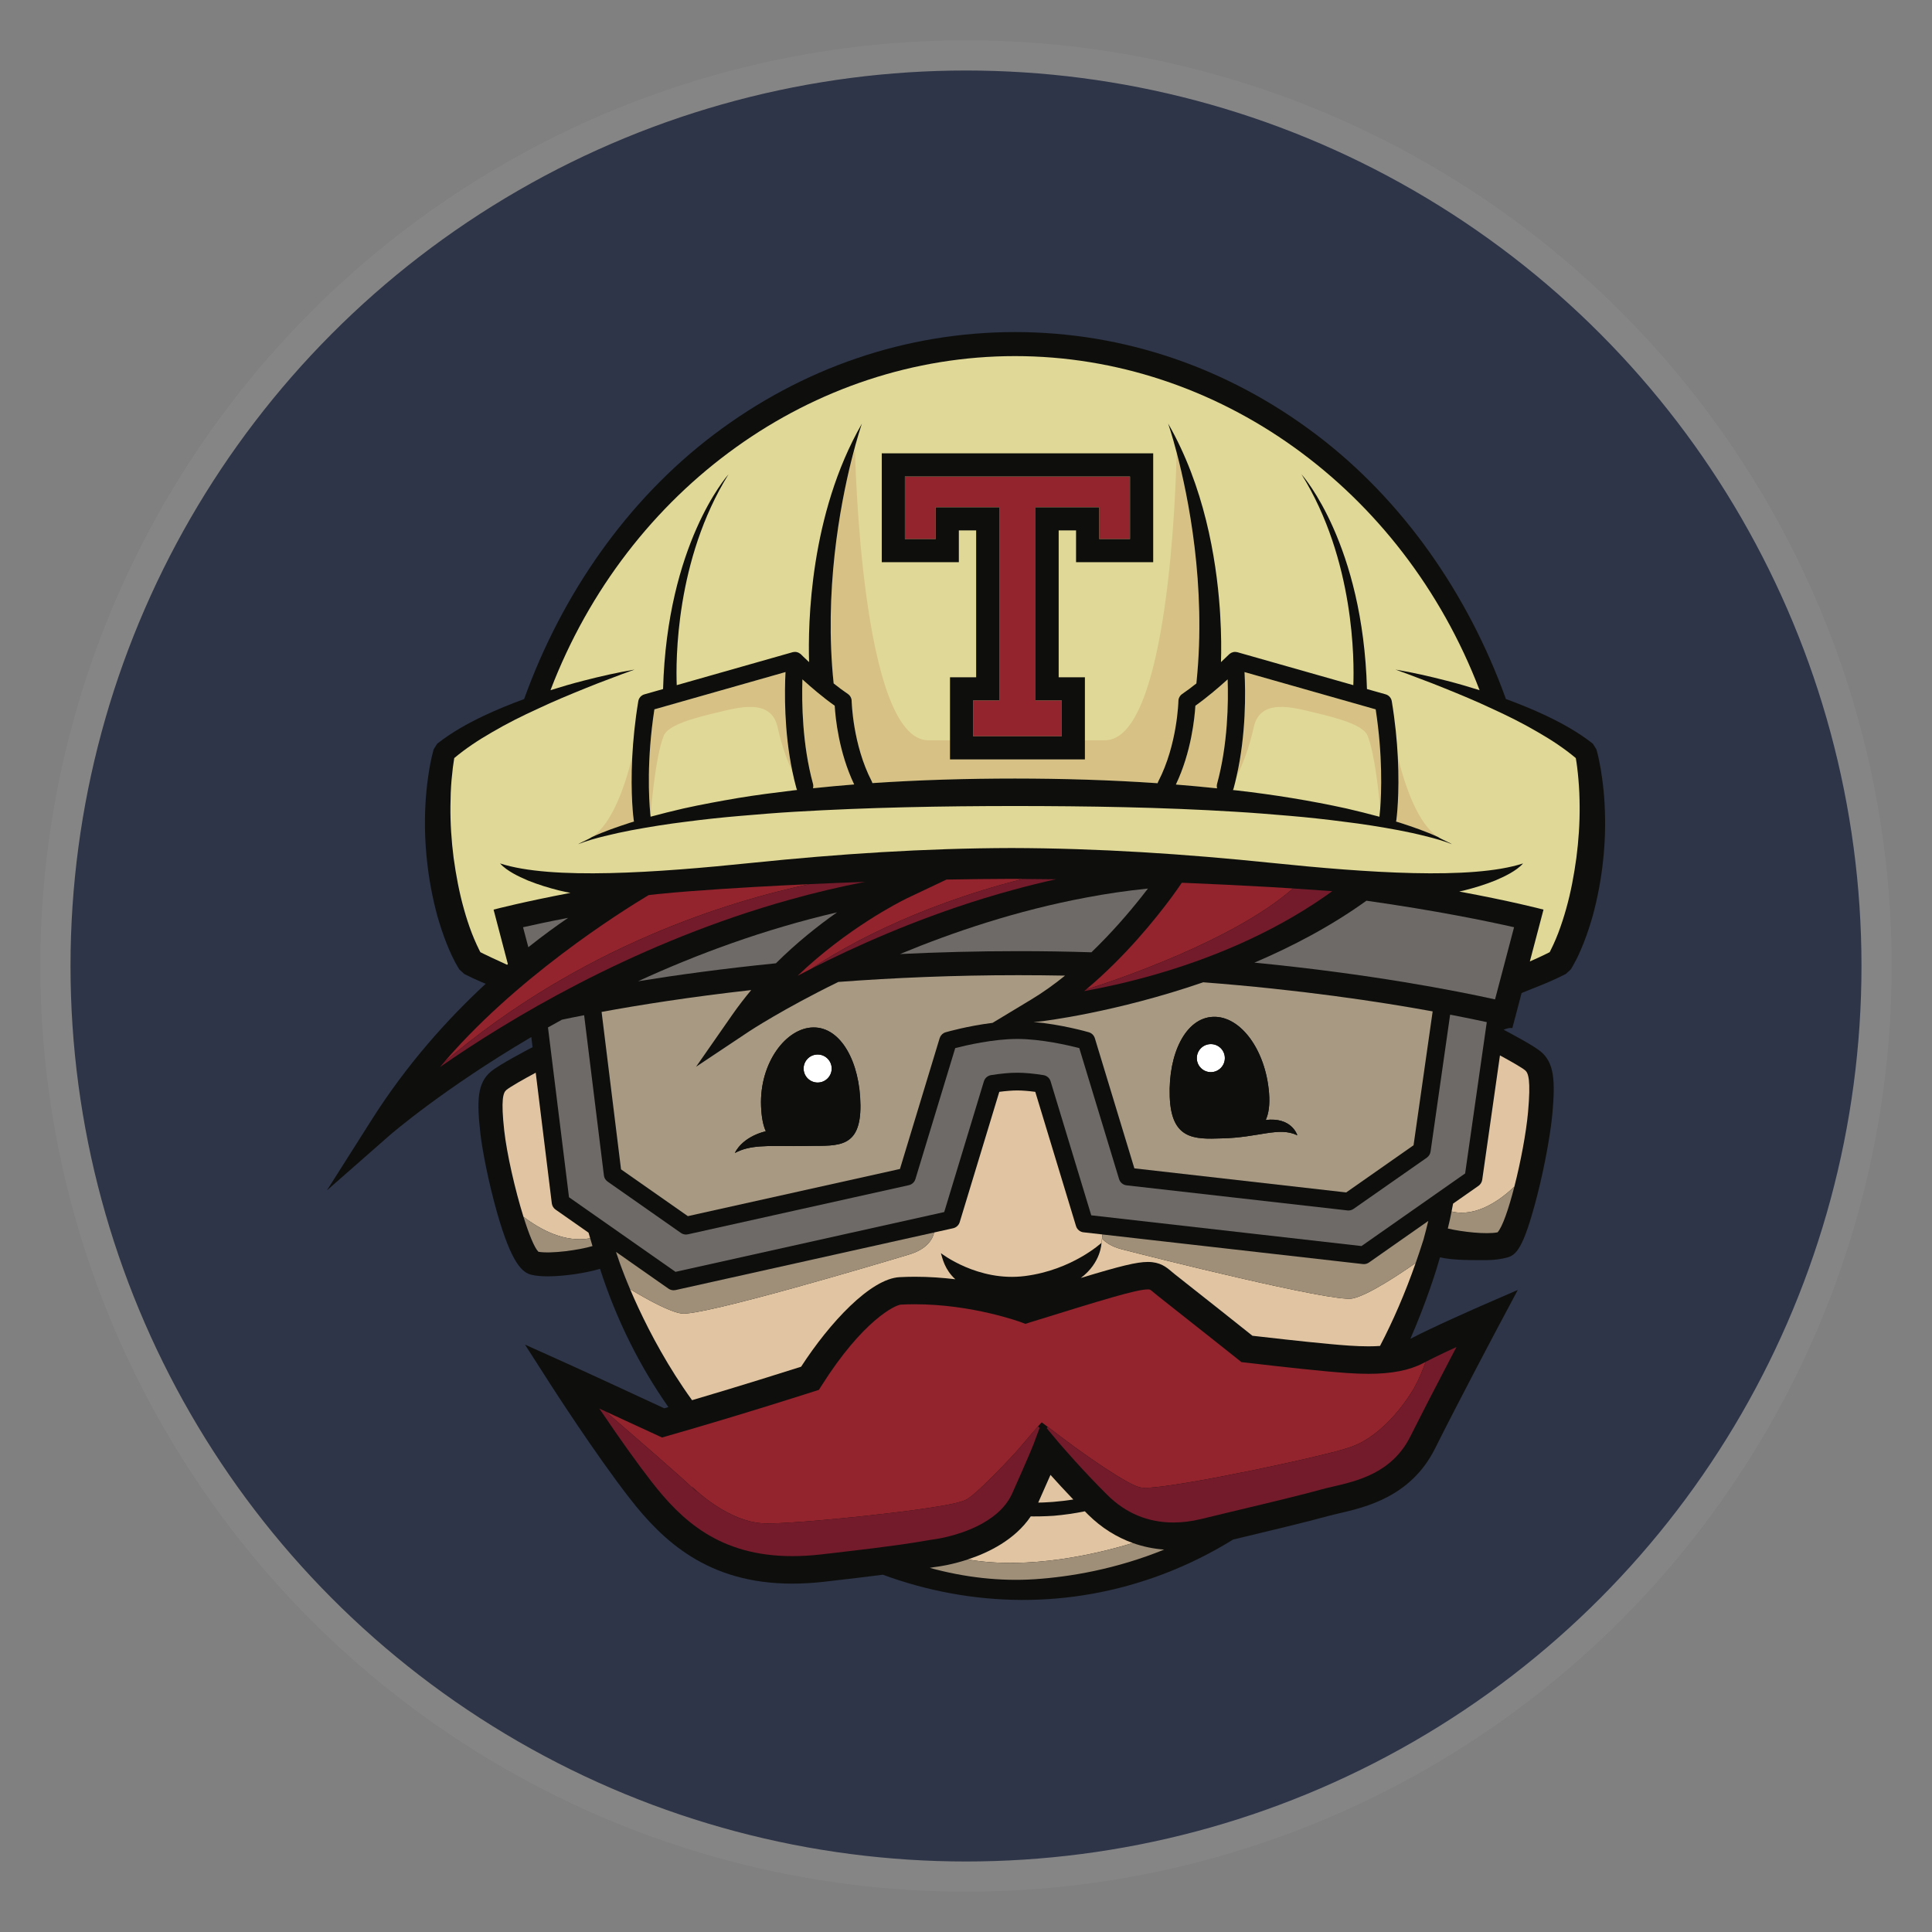 <?xml version="1.0" encoding="UTF-8" standalone="no"?>
<!-- Created with Inkscape (http://www.inkscape.org/) -->

<svg
   width="512"
   height="512"
   viewBox="0 0 512 512"
   version="1.1"
   id="svg1"
   xml:space="preserve"
   inkscape:version="1.4.2 (f4327f4, 2025-05-13)"
   sodipodi:docname="travisci.svg"
   xmlns:inkscape="http://www.inkscape.org/namespaces/inkscape"
   xmlns:sodipodi="http://sodipodi.sourceforge.net/DTD/sodipodi-0.dtd"
   xmlns="http://www.w3.org/2000/svg"
   xmlns:svg="http://www.w3.org/2000/svg"><rect x="0" y="0" width="512" height="512" fill="#808080" stroke="none"/><sodipodi:namedview
     id="namedview1"
     pagecolor="#ffffff"
     bordercolor="#999999"
     borderopacity="1"
     inkscape:showpageshadow="2"
     inkscape:pageopacity="0"
     inkscape:pagecheckerboard="0"
     inkscape:deskcolor="#d1d1d1"
     inkscape:document-units="px"
     showgrid="false"
     inkscape:zoom="1"
     inkscape:cx="161"
     inkscape:cy="323.5"
     inkscape:window-width="1920"
     inkscape:window-height="1001"
     inkscape:window-x="-9"
     inkscape:window-y="-9"
     inkscape:window-maximized="1"
     inkscape:current-layer="layer1"><inkscape:grid
       id="grid1"
       units="mm"
       originx="0"
       originy="0"
       spacingx="1"
       spacingy="1"
       empcolor="#0099e5"
       empopacity="0.302"
       color="#0099e5"
       opacity="0.149"
       empspacing="5"
       enabled="true"
       visible="false" /></sodipodi:namedview><defs
     id="defs1"><inkscape:path-effect
       effect="fillet_chamfer"
       id="path-effect1"
       is_visible="true"
       lpeversion="1"
       nodesatellites_param="F,0,0,1,0,2.257,0,1 @ F,0,0,1,0,2.608,0,1 @ F,0,0,1,0,2.6,0,1 @ F,0,0,1,0,3.008,0,1 @ F,0,0,1,0,2.252,0,1 @ F,0,0,1,0,2.801,0,1"
       radius="0"
       unit="px"
       method="auto"
       mode="F"
       chamfer_steps="1"
       flexible="false"
       use_knot_distance="true"
       apply_no_radius="true"
       apply_with_radius="true"
       only_selected="false"
       hide_knots="false" /></defs><g
     inkscape:label="Layer 1"
     inkscape:groupmode="layer"
     id="layer1"><circle
       style="fill:#2e3548;fill-opacity:1;stroke:#858585;stroke-width:8;stroke-dasharray:none;stroke-opacity:1"
       id="path1"
       inkscape:label="background"
       cx="256"
       cy="256"
       r="241.313" /><g
       id="g44"
       transform="matrix(1.327,0,0,1.327,86.627,87.36)"><path
         d="m 254.646,89.417 c -0.119,-0.93 -0.263,-1.859 -0.455,-2.771 -0.179,-0.941 -0.364,-1.816 -0.661,-2.836 l -0.711,-1.128 c -2.929,-2.3 -6.089,-4.039 -9.297,-5.575 -2.648,-1.25 -5.338,-2.339 -8.06,-3.343 C 227.878,52.713 214.839,34.047 197.695,21.041 179.975,7.598 159.133,0.482 137.427,0.482 c -21.707,0 -42.549,7.116 -60.27,20.559 C 60.013,34.047 46.973,52.714 39.389,73.77 c -2.714,1 -5.409,2.093 -8.054,3.338 -3.213,1.536 -6.371,3.274 -9.301,5.575 l -0.713,1.128 c -0.284,1.02 -0.469,1.895 -0.661,2.836 -0.184,0.911 -0.322,1.841 -0.454,2.771 -0.263,1.836 -0.437,3.693 -0.534,5.551 -0.186,3.721 -0.082,7.448 0.327,11.148 0.394,3.694 1.082,7.356 2.065,10.986 0.515,1.802 1.1,3.585 1.794,5.354 0.344,0.886 0.721,1.766 1.138,2.645 0.205,0.437 0.43,0.864 0.66,1.311 0.509,0.892 0.601,1.066 0.815,1.383 l 0.962,0.886 c 0.627,0.322 1.146,0.567 1.714,0.836 l 1.656,0.743 c 0.307,0.126 0.595,0.25 0.908,0.376 -7.524,6.957 -15.697,15.994 -22.774,27.165 L 0,171.901 12.547,160.888 c 0.213,-0.186 10.733,-9.294 28.279,-19.613 l 0.246,2.017 c -1.148,0.597 -6.665,3.492 -8.305,4.864 -2.718,2.258 -2.849,5.76 -2.122,12.296 0.373,3.349 1.629,9.852 3.322,15.814 2.919,10.259 5.057,12.073 6.935,12.498 0.847,0.203 1.941,0.297 3.17,0.297 3.361,0 7.666,-0.654 10.475,-1.503 3.295,10.247 7.962,19.497 13.652,27.615 -0.275,0.074 -0.546,0.162 -0.821,0.241 -3.422,-1.587 -15.388,-7.13 -19.411,-8.938 l -8.404,-3.784 4.971,7.762 c 0.362,0.561 8.942,13.94 15.948,22.958 6.552,8.409 15.524,17.018 32.455,17.018 2.038,0 4.17,-0.131 6.367,-0.374 5.048,-0.579 8.842,-1.035 11.726,-1.405 17.772,6.53 37.368,6.932 55.966,-0.115 5.089,-1.933 9.727,-4.278 13.985,-6.908 7.17,-1.721 15.012,-3.591 18.887,-4.679 0.621,-0.168 1.399,-0.353 2.208,-0.544 5.398,-1.241 14.42,-3.335 19.231,-12.958 4.847,-9.709 12.753,-24.586 12.835,-24.738 l 3.697,-6.941 -7.202,3.132 c -0.385,0.175 -9.512,4.149 -14.252,6.634 3.294,-7.584 5.235,-13.862 5.911,-16.273 2.655,0.639 6.591,0.557 9.485,0.557 1.423,0 2.888,-0.247 3.838,-0.49 1.881,-0.478 3.335,-1.728 6.067,-12.313 1.591,-6.153 2.732,-12.853 3.044,-16.297 0.606,-6.702 0.409,-10.294 -2.326,-12.562 -1.363,-1.126 -5.363,-3.279 -7.396,-4.34 1.138,-0.487 1.696,-0.344 1.739,-0.332 l 1.847,-7.002 c 0.65,-0.278 1.337,-0.557 2.12,-0.857 1.114,-0.444 2.23,-0.885 3.346,-1.366 l 1.647,-0.743 c 0.574,-0.269 1.089,-0.513 1.718,-0.836 l 0.962,-0.886 c 0.207,-0.317 0.319,-0.491 0.447,-0.733 0.609,-1.097 0.824,-1.524 1.027,-1.961 0.417,-0.879 0.788,-1.76 1.138,-2.645 0.694,-1.769 1.278,-3.552 1.792,-5.354 0.979,-3.63 1.677,-7.29 2.067,-10.986 0.415,-3.7 0.508,-7.427 0.322,-11.148 -0.088,-1.858 -0.271,-3.715 -0.535,-5.551 z"
         fill="#0e0f0d"
         id="path1-0" /><g
         transform="translate(22,5)"
         id="g43"><path
           d="m 127.066,228.63 c -1.359,0.204 -2.72,0.371 -4.064,0.478 -0.875,0.043 -1.793,0.13 -2.63,0.13 l -0.312,0.008 c 1.049,-2.34 1.848,-4.16 2.449,-5.537 1.23,1.377 2.794,3.081 4.557,4.921"
           fill="#e1c5a2"
           id="path2" /><path
           d="m 125.416,124.004 c -2.126,1.726 -4.366,3.332 -6.699,4.743 l -7.782,4.694 c -4.881,0.596 -9.116,1.802 -9.357,1.876 -0.142,0.031 -0.277,0.097 -0.403,0.173 -0.378,0.218 -0.666,0.585 -0.804,1.018 l -7.925,26.109 -42.357,9.42 -13.345,-9.344 -3.881,-31.439 c 7.58,-1.393 17.711,-2.999 29.88,-4.365 -1.301,1.558 -2.567,3.196 -3.77,4.918 l -7.244,10.399 10.551,-7.032 c 0.159,-0.11 6.873,-4.531 17.864,-9.908 10.953,-0.82 23.044,-1.35 35.979,-1.35 3.16,0 6.254,0.037 9.293,0.088 v 0 z m -65.931,35.42 c 3.011,-1.626 6.41,-1.388 11.734,-1.376 0.567,0.011 1.158,0.004 1.769,-0.012 0.526,0 1.05,-0.009 1.608,-0.025 5.486,-0.055 10.044,0.463 9.961,-8.142 -0.082,-8.607 -3.907,-15.567 -9.389,-15.513 -5.481,0.049 -10.786,7.103 -10.458,15.705 0.087,2.24 0.419,3.859 0.946,5.022 -4.777,1.202 -6.099,4.157 -6.169,4.342 v 0 z"
           fill="#a89983"
           id="path3" /><path
           d="m 198.831,131.15 -3.815,26.733 -13.453,9.421 -42.302,-4.808 -7.893,-25.991 c -0.18,-0.579 -0.628,-1.023 -1.208,-1.191 -0.26,-0.078 -5.497,-1.576 -11.049,-2.056 l 1.016,-0.067 c 0.875,-0.065 15.463,-1.852 32.887,-7.855 19.29,1.48 35.049,3.847 45.816,5.813 v 0 z m -27.028,24.745 c -0.055,-0.207 -1.216,-3.666 -6.308,-3.059 0.585,-1.28 0.849,-3.007 0.663,-5.377 -0.672,-8.59 -5.674,-15.417 -11.15,-15.224 -5.482,0.19 -8.988,7.311 -8.684,15.929 0.301,8.599 4.896,8.54 10.378,8.344 7.362,-0.14 11.404,-2.401 15.102,-0.614 z"
           fill="#a89983"
           id="path4" /><path
           d="m 157.33,140.43 c 0.026,1.547 -1.201,2.819 -2.749,2.851 -1.545,0.028 -2.826,-1.207 -2.847,-2.75 -0.032,-1.546 1.198,-2.824 2.744,-2.851 1.551,-0.033 2.829,1.203 2.851,2.75"
           fill="#ffffff"
           id="path5" /><path
           d="m 78.813,142.49 c 0.039,1.54 -1.181,2.829 -2.722,2.869 -1.553,0.044 -2.841,-1.173 -2.884,-2.727 -0.039,-1.542 1.178,-2.837 2.732,-2.87 1.539,-0.043 2.831,1.175 2.874,2.728"
           fill="#ffffff"
           id="path6" /><path
           d="m 217.295,142.911 c -0.661,-0.546 -2.87,-1.809 -5.023,-2.973 l -3.545,24.85 c -0.072,0.473 -0.341,0.917 -0.744,1.201 l -5.073,3.548 c -0.12,0.6 -0.214,1.101 -0.305,1.57 4.984,1.227 9.825,-2.367 12.543,-4.96 1.257,-4.896 2.353,-10.708 2.731,-14.868 0.578,-6.449 0.066,-7.832 -0.585,-8.367"
           fill="#e1c5a2"
           id="path7" /><path
           d="m 138.952,237.317 c -3.292,-1.171 -6.308,-3.08 -8.935,-5.676 -0.218,-0.223 -0.427,-0.438 -0.647,-0.657 -2.033,0.416 -4.108,0.715 -6.223,0.895 -0.892,0.04 -1.742,0.116 -2.673,0.116 l -1.376,0.012 -0.53,-0.012 c -3.146,4.672 -8.435,7.24 -12.578,8.607 12.31,2.112 25.855,-1.12 32.961,-3.285"
           fill="#e1c5a2"
           id="path8" /><path
           d="m 30.585,176.459 c -0.11,-0.375 -0.226,-0.746 -0.333,-1.122 l -6.59,-4.612 c -0.414,-0.294 -0.676,-0.736 -0.743,-1.239 l -3.213,-26.094 c -2.378,1.269 -5.127,2.836 -5.858,3.448 -0.636,0.525 -1.121,1.863 -0.434,8.081 0.522,4.674 2.164,11.855 3.841,17.237 3.337,2.552 8.252,5.242 13.33,4.302"
           fill="#e1c5a2"
           id="path9" /><path
           d="m 129.102,175.268 c -0.701,-0.078 -1.291,-0.57 -1.497,-1.254 L 119.472,147.216 c -1.364,-0.179 -2.574,-0.278 -3.596,-0.278 -1.026,0 -2.229,0.099 -3.592,0.278 l -7.905,26.028 c -0.186,0.606 -0.689,1.075 -1.313,1.212 l -3.779,0.842 c -0.32,1.335 -1.409,3.294 -4.914,4.369 -5.656,1.725 -41.461,12.397 -45.544,11.817 -2.385,-0.334 -6.92,-2.837 -10.275,-4.861 -1.343,-3.161 -2.086,-5.311 -2.255,-5.821 v -0.01 l -0.01,0.01 c 0.474,1.388 5.146,14.837 14.639,27.992 10.177,-2.999 18.967,-5.795 21.778,-6.685 5.725,-8.828 13.88,-17.587 19.672,-17.886 1.005,-0.05 2.039,-0.081 3.064,-0.081 2.838,0 5.547,0.202 8.062,0.5 -2.136,-1.939 -2.574,-4.206 -2.884,-5.213 0,0 7.398,5.785 16.807,4.568 9.423,-1.206 15.27,-6.633 15.27,-6.633 l 0.185,-1.668 -3.779,-0.429"
           fill="#e1c5a2"
           id="path10" /><path
           d="m 136.75,178.66 c -1.952,-0.505 -3.181,-1.311 -3.959,-2.151 l -0.097,0.856 c 0,0 -0.032,3.955 -4.13,7.019 7.892,-2.39 11.155,-3.199 13.389,-3.199 2.46,0 3.677,1.026 4.744,1.928 0.202,0.169 0.404,0.345 0.646,0.534 6.07,4.777 13.366,10.575 15.497,12.28 2.471,0.285 10.312,1.182 15.246,1.632 2.841,0.265 5.415,0.479 7.935,0.479 0.808,0 1.572,-0.028 2.295,-0.077 2.602,-4.983 4.998,-10.496 7.129,-16.574 -2.918,2.047 -9.567,6.527 -12.682,7.104 -4.053,0.759 -40.298,-8.35 -46.013,-9.832"
           fill="#e1c5a2"
           id="path11" /><path
           d="m 227.954,84.941 c -0.068,-0.858 -0.162,-1.716 -0.267,-2.563 -0.071,-0.607 -0.167,-1.236 -0.271,-1.818 -2.289,-1.926 -4.892,-3.64 -7.599,-5.192 -2.933,-1.722 -6.004,-3.253 -9.14,-4.679 -3.108,-1.47 -6.308,-2.798 -9.519,-4.094 -1.606,-0.654 -3.224,-1.284 -4.851,-1.885 -1.619,-0.633 -3.252,-1.224 -4.893,-1.82 3.437,0.57 6.847,1.356 10.23,2.226 2.201,0.562 4.388,1.201 6.561,1.885 C 192.739,26.594 155.782,0.283 115.426,0.283 c -40.361,0 -77.315,26.312 -92.769,66.718 2.169,-0.684 4.362,-1.323 6.552,-1.885 3.381,-0.87 6.792,-1.655 10.236,-2.226 -1.651,0.596 -3.281,1.186 -4.908,1.82 -1.618,0.601 -3.235,1.23 -4.842,1.885 -3.213,1.295 -6.407,2.624 -9.525,4.094 -3.125,1.426 -6.196,2.956 -9.132,4.679 -2.709,1.551 -5.306,3.266 -7.601,5.192 -0.094,0.584 -0.193,1.213 -0.269,1.818 C 3.066,83.225 2.972,84.082 2.896,84.941 c -0.149,1.722 -0.207,3.448 -0.22,5.182 -0.038,3.464 0.198,6.927 0.633,10.35 0.477,3.437 1.106,6.851 2.036,10.154 0.457,1.649 0.981,3.277 1.585,4.856 0.305,0.787 0.633,1.568 0.978,2.318 0.169,0.376 0.344,0.748 0.526,1.103 L 8.656,119.326 c 0.253,0.127 0.521,0.262 0.77,0.383 l 1.536,0.733 c 0.857,0.394 2.046,0.957 3.027,1.395 0.055,-0.05 0.11,-0.099 0.154,-0.148 l -2.852,-10.865 c 0.606,-0.163 6.022,-1.564 15.356,-3.345 -0.749,-0.141 -1.508,-0.299 -2.257,-0.48 -2.125,-0.532 -4.223,-1.176 -6.258,-1.996 -1.006,-0.427 -1.999,-0.89 -2.945,-1.426 -0.946,-0.546 -1.875,-1.159 -2.598,-1.978 10.253,3.35 31.446,1.836 50.286,-0.114 17.225,-1.777 34.502,-2.924 51.861,-2.963 17.355,0.039 34.638,1.186 51.854,2.963 18.848,1.95 40.04,3.464 50.292,0.114 -0.715,0.82 -1.651,1.432 -2.588,1.978 -0.953,0.535 -1.949,1 -2.955,1.426 -2.033,0.82 -4.122,1.464 -6.251,1.996 -0.316,0.075 -0.634,0.141 -0.95,0.212 10.24,1.898 16.199,3.443 16.83,3.612 l -2.726,10.349 c 0.554,-0.239 1.11,-0.479 1.644,-0.732 l 1.54,-0.733 c 0.253,-0.121 0.515,-0.256 0.777,-0.383 l 0.206,-0.42 c 0.186,-0.355 0.367,-0.727 0.534,-1.103 0.345,-0.75 0.674,-1.532 0.974,-2.318 0.6,-1.579 1.127,-3.208 1.586,-4.856 0.934,-3.303 1.562,-6.718 2.031,-10.154 0.445,-3.423 0.681,-6.887 0.648,-10.35 -0.014,-1.732 -0.074,-3.459 -0.231,-5.181"
           fill="#e0d896"
           id="path12" /><path
           d="m 157.887,64.842 c 0.158,4.622 0.044,13.011 -2.11,20.858 -0.087,0.3 -0.076,0.612 0,0.903 -2.742,-0.29 -5.486,-0.536 -8.228,-0.759 3.075,-6.451 3.747,-13.319 3.897,-15.74 2.365,-1.677 4.715,-3.694 6.441,-5.262"
           fill="#d7c184"
           id="path13" /><path
           d="m 79.414,70.104 c 0.143,2.42 0.815,9.272 3.891,15.723 -2.743,0.217 -5.486,0.469 -8.223,0.76 0.074,-0.278 0.079,-0.586 0,-0.886 -2.15,-7.837 -2.264,-16.224 -2.116,-20.858 1.734,1.567 4.078,3.584 6.449,5.261"
           fill="#d7c184"
           id="path14" /><path
           d="m 191.574,93.006 c -0.012,0.076 -0.033,0.154 -0.056,0.23 0.301,0.087 0.596,0.175 0.897,0.274 2.536,0.831 5.075,1.699 7.499,2.819 -4.047,-2.63 -6.614,-10.217 -8.045,-16.017 0.394,7.592 -0.257,12.407 -0.295,12.694"
           fill="#d7c184"
           id="path15" /><path
           d="m 69.59,63.383 -26.184,7.447 c -1.568,10.185 -1.09,17.963 -0.838,20.662 l 0.132,-0.079 c 0,0 0.853,-11.095 2.592,-15.352 0.896,-2.186 6.377,-3.581 10.556,-4.579 4.188,-0.994 10.865,-2.988 12.161,2.891 0.8,3.633 1.901,6.654 2.957,8.882 C 69.285,75.177 69.392,67.279 69.59,63.383"
           fill="#d7c184"
           id="path16" /><path
           d="m 161.26,63.383 c 0.214,4.049 0.313,12.415 -1.585,20.815 1.19,-2.282 2.511,-5.649 3.432,-9.826 1.294,-5.879 7.971,-3.885 12.158,-2.891 4.188,1 9.662,2.393 10.558,4.579 1.475,3.604 2.31,12.1 2.53,14.627 0.248,-3.249 0.524,-10.551 -0.903,-19.859 l -26.19,-7.446"
           fill="#d7c184"
           id="path17" /><path
           d="m 79.206,65.65 c 0.93,0.744 1.903,1.47 2.849,2.11 0.458,0.318 0.738,0.835 0.748,1.394 0.005,0.087 0.202,8.714 4.015,16.06 0.055,0.11 0.094,0.231 0.131,0.344 9.482,-0.644 18.991,-0.906 28.478,-0.911 9.492,0.005 18.996,0.285 28.473,0.934 0.037,-0.125 0.073,-0.246 0.14,-0.366 3.808,-7.346 4.012,-15.972 4.012,-16.06 0.01,-0.558 0.296,-1.077 0.754,-1.394 0.915,-0.618 1.838,-1.319 2.742,-2.037 l 0.119,-0.337 c 1.983,-19.297 -1.653,-37.079 -3.965,-45.866 -0.121,6.008 -1.546,57.486 -14.321,57.486 h -16.274 -2.709 -16.274 c -13.565,0 -14.656,-58.04 -14.656,-58.04 l -0.698,2.061 c -2.314,9.255 -5.492,26.265 -3.566,44.622"
           fill="#d7c184"
           id="path18" /><path
           d="m 39.337,93.231 c -0.012,-0.075 -0.033,-0.148 -0.051,-0.225 -0.042,-0.287 -0.695,-5.108 -0.301,-12.707 -1.432,5.804 -4.007,13.405 -8.06,16.033 2.424,-1.124 4.974,-1.996 7.514,-2.828 0.296,-0.093 0.6,-0.181 0.897,-0.273"
           fill="#d7c184"
           id="path19" /><path
           d="m 202.607,171.106 c -0.216,1.112 -0.396,2.006 -0.749,3.406 2.908,0.678 7.661,1.204 9.934,0.76 0.973,-1.057 2.23,-4.724 3.358,-9.128 -2.718,2.594 -7.56,6.188 -12.543,4.961"
           fill="#9f8f78"
           id="path20" /><path
           d="m 98.404,242.281 c 6.945,1.901 14.039,2.727 21.028,2.263 7.011,-0.477 16.115,-1.99 25.778,-5.912 -2.169,-0.161 -4.264,-0.604 -6.258,-1.313 -7.106,2.166 -20.651,5.398 -32.961,3.286 -3.258,1.073 -5.813,1.406 -6.062,1.437 -0.514,0.059 -0.939,0.13 -1.525,0.239"
           fill="#9f8f78"
           id="path21" /><path
           d="m 31.044,178.016 c -0.16,-0.516 -0.307,-1.037 -0.459,-1.557 -5.079,0.94 -9.994,-1.75 -13.327,-4.301 1.079,3.455 2.168,6.169 2.984,6.995 2.515,0.439 8.078,-0.332 10.803,-1.137"
           fill="#9f8f78"
           id="path22" /><path
           d="m 38.553,186.623 c 3.354,2.024 7.89,4.527 10.275,4.861 4.083,0.58 39.887,-10.092 45.544,-11.817 3.505,-1.075 4.594,-3.033 4.914,-4.369 l -51.655,11.503 c -0.131,0.022 -0.263,0.039 -0.387,0.039 h -0.003 -0.002 c -0.356,0 -0.713,-0.109 -1.017,-0.321 l -2.012,-1.404 -6.034,-4.226 v -0.009 l -2.435,-1.7 c 0.042,0.138 0.092,0.275 0.137,0.412 0.138,0.401 0.274,0.807 0.419,1.201 v 0.01 c 0.171,0.51 0.914,2.659 2.257,5.821"
           fill="#9f8f78"
           id="path23" /><path
           d="m 197.007,176.699 c 0.331,-1.219 0.654,-2.454 0.949,-3.701 l -1.793,1.259 -4.826,3.38 -5.222,3.661 c -0.268,0.184 -0.579,0.296 -0.899,0.32 -0.108,0.007 -0.213,0.004 -0.319,-0.008 l -52.015,-5.913 -0.088,0.811 c 0.778,0.841 2.007,1.645 3.958,2.151 5.715,1.482 41.959,10.591 46.012,9.831 3.115,-0.577 9.767,-5.057 12.682,-7.104 0.024,-0.071 0.05,-0.139 0.073,-0.21 0.226,-0.65 0.449,-1.302 0.67,-1.96 0.278,-0.831 0.55,-1.667 0.82,-2.517"
           fill="#9f8f78"
           id="path24" /><path
           d="m 141.97,106.619 c -0.409,0.531 -0.858,1.11 -1.34,1.716 -2.471,3.122 -5.892,7.104 -9.945,11.011 -4.722,-0.148 -9.569,-0.23 -14.559,-0.23 -8.247,0 -16.154,0.217 -23.662,0.578 10.613,-4.398 23.357,-8.698 37.161,-11.278 4.029,-0.765 8.152,-1.376 12.345,-1.798"
           fill="#6e6a67"
           id="path25" /><path
           d="m 79.884,111.369 c -3.793,2.663 -8.065,6.055 -12.213,10.175 -10.617,1.066 -19.885,2.349 -27.524,3.584 11.747,-5.397 25.158,-10.371 39.737,-13.759"
           fill="#6e6a67"
           id="path26" /><path
           d="m 209.64,133.294 -4.324,30.217 -20.694,14.5 -53.97,-6.137 -8.12,-26.756 c -0.193,-0.648 -0.743,-1.126 -1.415,-1.239 -1.998,-0.323 -3.765,-0.481 -5.241,-0.481 -1.48,0 -3.246,0.158 -5.257,0.481 -0.663,0.115 -1.209,0.591 -1.411,1.239 l -7.922,26.105 -53.665,11.94 -21.268,-14.898 -4.198,-33.912 c 0.918,-0.512 1.848,-1.027 2.781,-1.542 1.319,-0.284 2.799,-0.584 4.438,-0.895 l 3.95,32.001 c 0.054,0.497 0.334,0.939 0.745,1.226 l 14.635,10.253 c 0.295,0.203 0.655,0.318 1.009,0.318 0.131,0 0.257,-0.018 0.395,-0.044 l 44.121,-9.816 c 0.153,-0.037 0.299,-0.092 0.441,-0.161 0.405,-0.22 0.732,-0.593 0.864,-1.056 l 7.951,-26.159 c 2.131,-0.545 7.592,-1.825 12.388,-1.825 4.788,0 10.248,1.28 12.384,1.825 l 7.946,26.159 c 0.203,0.676 0.798,1.17 1.496,1.251 l 44.129,5.013 c 0.424,0.05 0.86,-0.067 1.21,-0.313 l 14.641,-10.234 c 0.394,-0.285 0.665,-0.727 0.733,-1.208 l 3.908,-27.345 c 2.934,0.562 5.387,1.077 7.318,1.493"
           fill="#6e6a67"
           id="path27" /><path
           d="m 215.088,114.341 -3.799,14.411 c -7.769,-1.715 -24.831,-5.077 -48.056,-7.34 7.585,-3.235 15.313,-7.288 22.374,-12.366 13.82,1.952 23.967,4.049 29.482,5.295"
           fill="#6e6a67"
           id="path28" /><path
           d="m 17.176,114.341 1.056,3.989 c 2.956,-2.355 5.662,-4.305 7.945,-5.862 -3.721,0.714 -6.755,1.364 -9.001,1.873"
           fill="#6e6a67"
           id="path29" /><path
           d="m 166.184,106.304 c -5.816,-0.329 -11.629,-0.608 -17.449,-0.849 -0.334,0.498 -1.022,1.497 -2.005,2.842 -3.118,4.218 -9.265,11.908 -17.143,18.506 5.928,-1.878 29.443,-9.767 41.355,-20.206 -1.587,-0.103 -3.171,-0.202 -4.758,-0.294"
           fill="#93232c"
           id="path30" /><path
           d="m 123.566,104.768 c 0.009,-0.002 0.019,-0.003 0.024,-0.006 -2.95,-0.039 -5.902,-0.07 -8.847,-0.082 h -0.006 c -4.339,0.012 -8.668,0.067 -13.006,0.142 l -8,3.793 c -0.012,0 -0.061,0.028 -0.118,0.066 -1.204,0.585 -11.705,5.885 -21.593,15.339 0.865,-0.456 1.782,-0.928 2.727,-1.407 5.408,-3.634 19.831,-12.238 42.259,-17.91 2.187,0.013 4.375,0.026 6.561,0.064"
           fill="#93232c"
           id="path31" /><path
           d="m 74.405,105.734 c -3.704,0.171 -7.41,0.361 -11.111,0.57 -4.291,0.239 -8.569,0.529 -12.844,0.851 -2.132,0.164 -4.267,0.346 -6.381,0.568 -0.614,0.06 -1.214,0.126 -1.815,0.203 -5.586,3.339 -26.964,16.759 -41.652,34.324 0.253,-0.305 0.514,-0.606 0.774,-0.907 C 28.568,118.145 58.381,109.114 74.405,105.734"
           fill="#93232c"
           id="path32" /><path
           d="m 197.428,201.14 c -0.162,0.084 -0.335,0.172 -0.49,0.253 -2.728,1.433 -6.301,2.135 -10.919,2.135 -2.749,0 -5.444,-0.231 -8.433,-0.501 -5.966,-0.545 -16.066,-1.734 -16.169,-1.752 l -0.772,-0.082 -0.611,-0.492 c -0.093,-0.062 -8.936,-7.115 -16.086,-12.736 -0.291,-0.236 -0.554,-0.461 -0.793,-0.651 -0.755,-0.644 -0.755,-0.644 -1.204,-0.644 -2.295,0 -8.962,2.07 -23.563,6.593 l -0.896,0.287 -0.887,-0.337 c -0.099,-0.025 -9.678,-3.577 -21.16,-3.577 -0.941,0 -1.878,0.023 -2.791,0.068 -1.149,0.059 -7.602,3.125 -15.86,16.179 l -0.529,0.843 -0.951,0.303 c -0.137,0.045 -14.344,4.629 -29.411,8.938 l -0.972,0.276 -0.929,-0.429 c -0.098,-0.033 -5.982,-2.77 -11.59,-5.341 0.413,0.192 0.829,0.381 1.242,0.573 5.536,4.778 16.137,13.967 17.314,15.241 0.163,0.183 0.391,0.407 0.661,0.661 -0.274,-0.309 -0.538,-0.628 -0.799,-0.949 -0.003,-0.002 -0.007,-0.007 -0.01,-0.01 l 0.001,0.001 -0.001,-0.001 c 2.443,2.316 5.169,4.317 8.147,5.725 1.486,0.698 3.044,1.239 4.628,1.502 0.799,0.131 1.575,0.196 2.383,0.196 0.819,0 1.656,-0.024 2.492,-0.065 3.313,-0.17 6.655,-0.424 9.991,-0.747 3.329,-0.3 6.663,-0.633 9.99,-1.037 3.324,-0.358 6.646,-0.776 9.94,-1.287 1.651,-0.241 3.29,-0.513 4.893,-0.868 0.787,-0.185 1.607,-0.391 2.23,-0.671 0.568,-0.271 1.258,-0.819 1.864,-1.34 1.239,-1.067 2.436,-2.251 3.622,-3.431 1.187,-1.18 2.345,-2.392 3.505,-3.624 1.951,-2.042 3.623,-4.213 5.512,-6.316 0.242,-0.262 0.489,-0.54 0.739,-0.809 0,0.004 0,0.004 0.004,0.004 l 0.022,0.024 c 0.394,0.284 0.787,0.57 1.172,0.873 2.273,1.695 4.621,3.529 6.884,5.113 2.919,2.051 5.874,4.106 8.931,5.816 0.762,0.425 1.551,0.822 2.305,1.071 0.097,0.035 0.179,0.053 0.255,0.064 0.055,0.033 0.257,0.065 0.28,0.065 0.148,0.022 0.348,0.032 0.54,0.045 0.412,0.006 0.838,-0.013 1.265,-0.033 1.725,-0.119 3.474,-0.371 5.224,-0.644 3.496,-0.545 7,-1.174 10.485,-1.873 3.491,-0.668 6.979,-1.384 10.445,-2.155 3.484,-0.737 6.952,-1.551 10.392,-2.418 1.711,-0.461 3.424,-0.886 4.951,-1.619 1.559,-0.726 3.007,-1.722 4.34,-2.865 2.689,-2.291 4.951,-5.131 6.829,-8.224 -0.002,0.004 -0.002,0.007 -0.004,0.011 1.153,-2.143 1.909,-4.056 2.353,-5.335"
           fill="#93232c"
           id="path33" /><path
           d="m 132.242,36.817 h 6.148 V 24.327 H 93.432 v 12.49 h 6.148 v -6.344 h 12.714 v 38.575 h -5.234 v 7.159 h 17.699 v -7.159 h -5.235 V 30.474 h 12.717 v 6.344"
           fill="#93232c"
           id="path34" /><path
           d="m 178.762,107.15 c -0.01,-0.006 -0.021,-0.011 -0.036,-0.011 -2.547,-0.193 -5.092,-0.367 -7.64,-0.533 -0.047,-0.003 -0.097,-0.006 -0.146,-0.009 -11.912,10.44 -35.426,18.328 -41.355,20.206 -0.115,0.098 -0.228,0.196 -0.343,0.292 7.633,-1.374 19.032,-4.098 30.865,-9.337 5.818,-2.575 11.742,-5.757 17.376,-9.69 0.435,-0.301 0.856,-0.617 1.28,-0.918"
           fill="#731b2a"
           id="path35" /><path
           d="m 117.005,104.703 c -22.428,5.671 -36.851,14.275 -42.259,17.909 4.335,-2.207 9.473,-4.641 15.247,-7.059 0.028,-0.011 0.058,-0.024 0.087,-0.036 0.587,-0.244 1.185,-0.491 1.785,-0.736 0.196,-0.081 0.39,-0.161 0.587,-0.239 0.519,-0.211 1.044,-0.417 1.571,-0.628 0.294,-0.114 0.584,-0.23 0.879,-0.344 0.474,-0.185 0.953,-0.371 1.436,-0.555 0.361,-0.137 0.722,-0.275 1.087,-0.41 0.441,-0.169 0.887,-0.335 1.336,-0.5 0.418,-0.154 0.843,-0.308 1.265,-0.46 0.416,-0.151 0.829,-0.3 1.248,-0.449 0.477,-0.168 0.958,-0.334 1.442,-0.503 0.382,-0.131 0.761,-0.264 1.145,-0.395 0.566,-0.191 1.137,-0.38 1.709,-0.568 0.316,-0.104 0.627,-0.207 0.943,-0.311 0.896,-0.29 1.802,-0.577 2.713,-0.856 1.99,-0.611 4.023,-1.194 6.09,-1.756 2.695,-0.732 5.441,-1.419 8.247,-2.038 -2.186,-0.036 -4.374,-0.05 -6.561,-0.064"
           fill="#731b2a"
           id="path36" /><path
           d="M 74.405,105.734 C 58.381,109.114 28.568,118.145 1.375,141.344 1.116,141.645 0.855,141.945 0.602,142.251 14.425,132.642 38.185,118.357 67.559,109.667 c 0.947,-0.279 1.902,-0.553 2.861,-0.823 4.874,-1.368 9.902,-2.562 15.048,-3.562 -3.686,0.131 -7.374,0.284 -11.063,0.452"
           fill="#731b2a"
           id="path37" /><path
           d="m 202.722,198.578 c -0.093,0.042 -0.185,0.085 -0.278,0.128 -0.19,0.088 -0.378,0.177 -0.564,0.265 -0.152,0.07 -0.3,0.14 -0.454,0.21 -0.12,0.057 -0.241,0.115 -0.364,0.173 -0.185,0.088 -0.372,0.177 -0.556,0.265 -0.076,0.039 -0.157,0.075 -0.236,0.116 -0.211,0.1 -0.419,0.198 -0.622,0.298 -0.045,0.023 -0.092,0.045 -0.138,0.068 -0.223,0.109 -0.445,0.216 -0.66,0.323 -0.023,0.012 -0.045,0.022 -0.068,0.033 -0.478,0.236 -0.93,0.465 -1.353,0.681 -0.444,1.276 -1.202,3.192 -2.355,5.331 -0.002,0.002 -0.004,0.007 -0.004,0.009 0.004,-0.007 0.009,-0.013 0.009,-0.013 -0.004,0.007 -0.009,0.011 -0.012,0.019 -1.876,3.08 -4.135,5.912 -6.818,8.2 -1.333,1.143 -2.782,2.138 -4.339,2.865 -1.53,0.733 -3.242,1.158 -4.952,1.619 -3.441,0.866 -6.908,1.681 -10.392,2.418 -3.465,0.771 -6.953,1.487 -10.444,2.155 -3.486,0.701 -6.989,1.329 -10.487,1.873 -1.749,0.274 -3.497,0.525 -5.223,0.644 -0.428,0.022 -0.852,0.037 -1.263,0.033 -0.193,-0.011 -0.393,-0.023 -0.542,-0.045 -0.022,0 -0.224,-0.031 -0.278,-0.065 -0.077,-0.01 -0.16,-0.028 -0.256,-0.065 -0.755,-0.246 -1.542,-0.647 -2.305,-1.07 -3.057,-1.711 -6.013,-3.765 -8.932,-5.815 -2.26,-1.586 -4.611,-3.42 -6.883,-5.116 l -0.199,0.281 0.014,0.014 c 0.141,0.128 0.284,0.246 0.425,0.371 -0.003,-0.002 -0.006,-0.004 -0.01,-0.007 -0.104,-0.077 -0.203,-0.153 -0.299,-0.224 l 1.905,2.272 c 0.006,0.008 0.077,0.095 0.217,0.258 0.972,1.142 5.039,5.862 9.87,10.653 3.677,3.646 8.113,5.486 13.202,5.486 1.737,0 3.563,-0.228 5.408,-0.666 1.706,-0.419 3.563,-0.862 5.465,-1.322 5.641,-1.342 11.89,-2.838 16.038,-3.915 0.276,-0.074 0.545,-0.142 0.803,-0.212 0.587,-0.154 1.119,-0.297 1.594,-0.428 0.748,-0.214 1.574,-0.408 2.451,-0.606 5.031,-1.166 11.91,-2.763 15.553,-10.066 1.009,-2.014 2.143,-4.243 3.31,-6.516 1.624,-3.159 3.313,-6.406 4.813,-9.272 0.238,-0.455 0.476,-0.907 0.704,-1.341 0,-0.002 0.002,-0.002 0.002,-0.002 0.121,-0.233 0.245,-0.468 0.362,-0.692 -0.282,0.13 -0.572,0.265 -0.858,0.398"
           fill="#731b2a"
           id="path38" /><path
           d="m 120.343,214.332 -0.327,-0.31 c -1.889,2.103 -3.563,4.274 -5.512,6.317 -1.16,1.231 -2.317,2.444 -3.505,3.624 -1.185,1.18 -2.382,2.367 -3.622,3.431 -0.607,0.521 -1.297,1.068 -1.864,1.338 -0.622,0.281 -1.443,0.487 -2.23,0.672 -1.601,0.355 -3.242,0.628 -4.893,0.868 -3.293,0.511 -6.616,0.931 -9.94,1.287 -3.327,0.404 -6.66,0.737 -9.99,1.036 -3.335,0.323 -6.678,0.577 -9.991,0.749 -0.835,0.039 -1.673,0.064 -2.492,0.064 -0.809,0 -1.586,-0.064 -2.383,-0.196 -1.585,-0.263 -3.143,-0.804 -4.628,-1.502 -2.977,-1.408 -5.703,-3.41 -8.146,-5.724 0.002,0.001 0.005,0.006 0.009,0.008 0.33,0.406 0.693,0.787 1.039,1.174 -0.084,-0.077 -0.163,-0.153 -0.242,-0.226 -0.269,-0.253 -0.497,-0.477 -0.661,-0.66 -1.177,-1.274 -11.779,-10.463 -17.314,-15.241 -0.414,-0.193 -0.83,-0.381 -1.242,-0.573 0.981,1.452 2.055,3.026 3.17,4.631 1.621,2.335 3.328,4.735 4.999,6.991 0.756,1.02 1.506,2.013 2.232,2.946 6.017,7.743 13.591,14.898 28.126,14.898 1.82,0 3.757,-0.111 5.745,-0.337 0.463,-0.051 0.914,-0.103 1.356,-0.156 0.426,-0.047 0.845,-0.095 1.251,-0.142 12.639,-1.453 16.106,-2.073 18.03,-2.406 0.498,-0.086 0.922,-0.161 1.383,-0.228 0.179,-0.025 0.362,-0.054 0.556,-0.079 0.071,-0.007 4.344,-0.556 8.522,-2.589 2.88,-1.398 5.711,-3.5 7.097,-6.607 3.498,-7.825 4.209,-9.695 4.236,-9.764 l 1.227,-3.295"
           fill="#731b2a"
           id="path39" /><path
           d="m 154.582,143.282 c 1.546,-0.033 2.775,-1.305 2.749,-2.851 -0.023,-1.547 -1.301,-2.783 -2.854,-2.749 -1.545,0.028 -2.776,1.305 -2.744,2.851 0.023,1.542 1.303,2.776 2.849,2.749 z m 17.222,12.612 c -3.698,-1.786 -7.74,0.476 -15.102,0.614 -5.482,0.195 -10.077,0.255 -10.378,-8.344 -0.303,-8.618 3.202,-15.74 8.684,-15.929 5.476,-0.193 10.477,6.634 11.15,15.224 0.185,2.37 -0.077,4.097 -0.663,5.377 5.092,-0.608 6.253,2.85 6.308,3.059 z"
           fill="#0e0f0d"
           id="path40" /><path
           d="m 76.092,145.359 c 1.54,-0.039 2.761,-1.329 2.722,-2.869 -0.043,-1.553 -1.335,-2.771 -2.874,-2.728 -1.553,0.033 -2.771,1.329 -2.732,2.87 0.042,1.551 1.331,2.771 2.884,2.727 z m 8.463,4.508 c 0.082,8.606 -4.476,8.088 -9.961,8.142 -0.557,0.018 -1.081,0.025 -1.608,0.025 -0.611,0.017 -1.202,0.023 -1.769,0.012 -5.324,-0.012 -8.723,-0.25 -11.734,1.376 0.071,-0.185 1.394,-3.14 6.17,-4.344 -0.527,-1.163 -0.858,-2.782 -0.946,-5.021 -0.329,-8.601 4.978,-15.656 10.458,-15.705 5.481,-0.054 9.306,6.908 9.388,15.514 v 0 z"
           fill="#0e0f0d"
           id="path41" /><path
           d="m 188.354,90.688 c -0.059,0.757 -0.115,1.295 -0.149,1.587 -2.163,-0.588 -4.346,-1.126 -6.546,-1.64 -7.241,-1.59 -14.569,-2.77 -21.934,-3.612 -0.254,-0.032 -0.513,-0.05 -0.772,-0.082 0.05,-0.109 0.095,-0.218 0.128,-0.328 0.22,-0.803 0.412,-1.609 0.595,-2.414 1.898,-8.401 1.799,-16.767 1.585,-20.815 l 26.19,7.447 c 1.427,9.306 1.151,16.608 0.904,19.857 v 0 z m -32.576,-4.988 c -0.087,0.3 -0.076,0.612 0,0.903 -2.742,-0.29 -5.486,-0.536 -8.228,-0.759 3.075,-6.451 3.747,-13.319 3.897,-15.74 2.365,-1.677 4.714,-3.694 6.441,-5.262 0.158,4.622 0.044,13.011 -2.11,20.858 z m -80.696,0.886 c 0.074,-0.278 0.079,-0.586 0,-0.886 -2.15,-7.837 -2.264,-16.224 -2.116,-20.858 1.732,1.568 4.077,3.585 6.449,5.262 0.143,2.42 0.815,9.272 3.891,15.723 -2.743,0.216 -5.485,0.469 -8.223,0.759 z m -3.956,0.431 c -3.673,0.448 -7.351,0.911 -11.011,1.518 -3.65,0.625 -7.302,1.289 -10.92,2.093 -2.196,0.51 -4.371,1.05 -6.548,1.639 -0.02,-0.172 -0.046,-0.437 -0.077,-0.778 C 42.317,88.791 41.839,81.014 43.407,70.828 L 69.591,63.381 c -0.198,3.897 -0.305,11.795 1.378,19.871 0.234,1.121 0.5,2.243 0.807,3.36 0.033,0.109 0.077,0.218 0.126,0.318 -0.264,0.033 -0.515,0.055 -0.776,0.088 v 0 z M 202.391,97.592 c -0.223,-0.107 -0.442,-0.216 -0.653,-0.32 -0.324,-0.156 -0.683,-0.334 -1.095,-0.534 -0.025,-0.012 -0.042,-0.021 -0.042,-0.021 -0.233,-0.114 -0.462,-0.245 -0.687,-0.39 -2.423,-1.12 -4.963,-1.987 -7.499,-2.819 -0.3,-0.098 -0.596,-0.186 -0.896,-0.274 0.022,-0.075 0.044,-0.153 0.056,-0.23 0.037,-0.287 0.689,-5.103 0.296,-12.694 -0.167,-3.242 -0.525,-6.989 -1.204,-11.108 -0.109,-0.658 -0.589,-1.191 -1.223,-1.373 l -3.733,-1.056 c -0.803,-28.886 -12.696,-42.461 -13.068,-42.881 10.624,17.1 10.531,37.379 10.346,42.105 L 159.845,59.419 c -0.017,0 -0.032,0 -0.054,-0.01 -0.094,-0.023 -0.199,-0.034 -0.297,-0.044 -0.022,0 -0.047,-0.004 -0.085,-0.004 -0.12,-0.007 -0.253,0.004 -0.378,0.032 -0.018,0 -0.037,0.018 -0.062,0.018 -0.103,0.021 -0.196,0.054 -0.299,0.103 -0.036,0.017 -0.07,0.04 -0.103,0.05 -0.078,0.053 -0.154,0.097 -0.231,0.152 -0.017,0.012 -0.039,0.022 -0.055,0.038 -0.023,0.017 -0.031,0.033 -0.044,0.044 -0.022,0.023 -0.049,0.039 -0.066,0.055 -0.022,0.023 -0.646,0.633 -1.613,1.547 0.068,-2.165 0.085,-5.478 -0.161,-9.523 -0.024,-0.384 -0.049,-0.774 -0.075,-1.167 -0.727,-10.163 -3.129,-24.438 -10.308,-36.935 0.062,0.18 0.771,2.253 1.689,5.746 2.311,8.787 5.949,26.569 3.966,45.866 -0.01,0.088 -0.017,0.175 -0.025,0.265 -0.03,0.024 -0.063,0.047 -0.094,0.072 -0.905,0.718 -1.828,1.419 -2.743,2.037 -0.458,0.318 -0.744,0.835 -0.755,1.394 0,0.087 -0.203,8.714 -4.01,16.06 -0.068,0.12 -0.104,0.242 -0.142,0.366 -9.476,-0.649 -18.979,-0.927 -28.472,-0.934 -9.486,0.005 -18.996,0.267 -28.478,0.911 -0.038,-0.115 -0.076,-0.235 -0.131,-0.344 C 83.004,77.867 82.808,69.24 82.802,69.153 82.792,68.594 82.512,68.076 82.054,67.759 81.108,67.119 80.135,66.394 79.205,65.649 77.279,47.292 80.457,30.282 82.77,21.026 83.868,16.632 84.774,13.976 84.846,13.773 74.429,31.899 74.068,53.77 74.299,61.398 c -0.985,-0.914 -1.596,-1.523 -1.612,-1.547 -0.018,-0.017 -0.05,-0.032 -0.072,-0.055 -0.011,-0.011 -0.022,-0.028 -0.038,-0.044 -0.018,-0.015 -0.039,-0.025 -0.061,-0.038 -0.076,-0.055 -0.154,-0.099 -0.231,-0.141 -0.038,-0.021 -0.065,-0.044 -0.109,-0.061 -0.099,-0.049 -0.184,-0.082 -0.284,-0.093 -0.028,-0.01 -0.049,-0.028 -0.066,-0.028 -0.131,-0.026 -0.263,-0.039 -0.384,-0.032 -0.032,0 -0.066,0.004 -0.098,0.004 -0.094,0.01 -0.185,0.021 -0.284,0.044 -0.022,0.01 -0.033,0.01 -0.055,0.01 L 47.869,65.997 C 47.683,61.27 47.583,40.991 58.207,23.892 57.839,24.315 45.948,37.89 45.139,66.776 L 41.424,67.831 c -0.65,0.182 -1.127,0.715 -1.234,1.374 -0.679,4.114 -1.035,7.857 -1.205,11.095 -0.393,7.599 0.259,12.42 0.301,12.707 0.018,0.076 0.039,0.149 0.051,0.225 -0.297,0.092 -0.601,0.18 -0.897,0.273 -2.54,0.832 -5.089,1.704 -7.514,2.828 -0.223,0.142 -0.451,0.274 -0.684,0.386 0,0 -0.015,0.008 -0.038,0.021 -0.413,0.2 -0.772,0.377 -1.096,0.534 -0.184,0.09 -0.378,0.184 -0.569,0.278 -0.12,0.07 -0.244,0.13 -0.362,0.201 1.717,-0.674 3.492,-1.166 5.267,-1.602 1.782,-0.444 3.575,-0.836 5.366,-1.176 3.603,-0.67 7.214,-1.251 10.848,-1.694 3.624,-0.476 7.263,-0.868 10.908,-1.174 3.647,-0.311 7.286,-0.618 10.941,-0.829 14.613,-0.865 29.263,-1.138 43.921,-1.143 14.66,0.011 29.31,0.239 43.921,1.138 3.656,0.212 7.295,0.516 10.946,0.825 3.651,0.31 7.277,0.708 10.901,1.184 3.635,0.437 7.253,1.016 10.849,1.689 1.796,0.345 3.586,0.726 5.359,1.18 1.788,0.437 3.554,0.929 5.274,1.603 -0.096,-0.058 -0.193,-0.108 -0.287,-0.162 v 0 z"
           fill="#0e0f0d"
           id="path42" /><path
           d="m 119.525,30.474 v 38.575 h 5.235 v 7.159 h -17.699 v -7.159 h 5.234 V 30.474 H 99.58 v 6.345 h -6.147 V 24.327 h 44.958 v 12.49 h -6.147 v -6.345 h -12.718 v 0.001 z m 23.495,10.963 V 19.703 H 88.815 V 41.436 H 104.208 v -6.345 h 3.458 v 29.33 h -5.223 V 80.821 h 26.94 V 64.421 H 124.144 V 35.092 h 3.471 v 6.345 z"
           fill="#0e0f0d"
           id="path43" /></g></g></g></svg>
